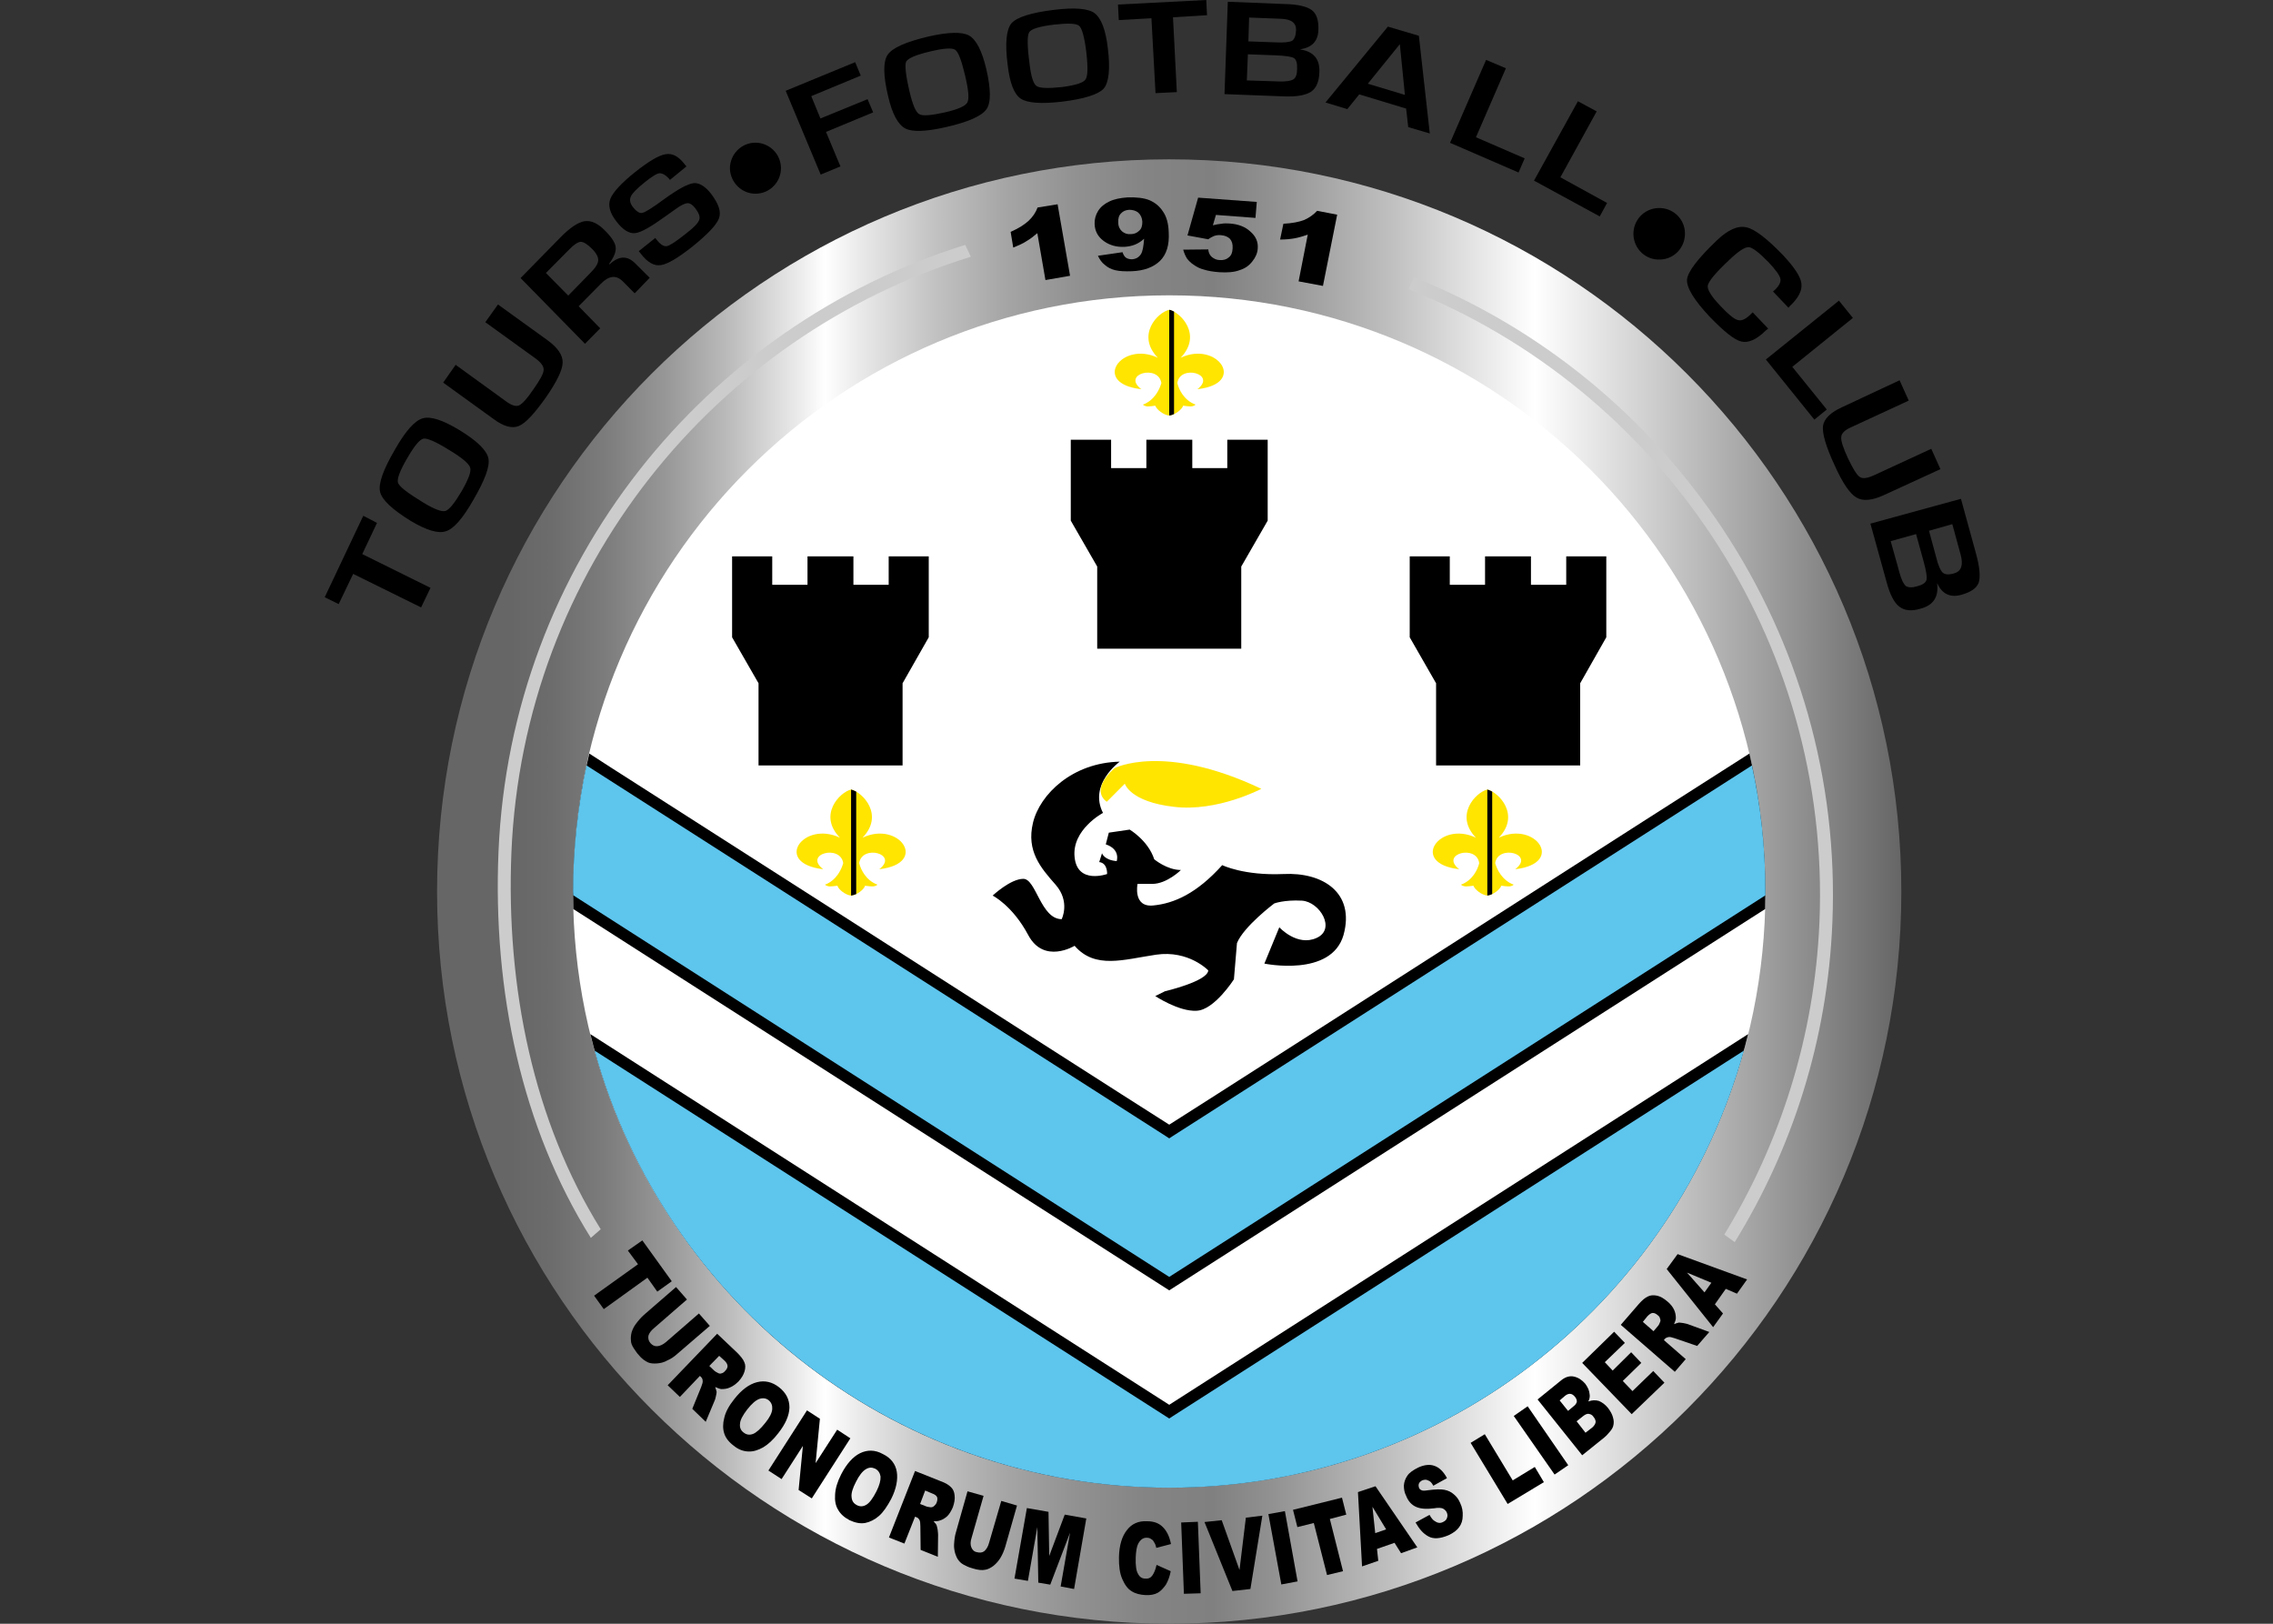 <?xml version="1.0" encoding="UTF-8"?>
<svg xmlns="http://www.w3.org/2000/svg" xmlns:xlink="http://www.w3.org/1999/xlink" width="35pt" height="25pt" viewBox="0 0 35 25" version="1.1">
<rect x="0" y="0" width="35" height="25" fill="#333333" stroke="none"/>
<defs>
<linearGradient id="linear0" gradientUnits="userSpaceOnUse" x1="38.427" y1="304.851" x2="539.225" y2="304.851" gradientTransform="matrix(0.045,0,0,0.045,5,0)">
<stop offset="0.05" style="stop-color:rgb(40%,40%,40%);stop-opacity:1;"/>
<stop offset="0.078" style="stop-color:rgb(42.353%,42.353%,42.353%);stop-opacity:1;"/>
<stop offset="0.115" style="stop-color:rgb(48.627%,48.627%,48.627%);stop-opacity:1;"/>
<stop offset="0.156" style="stop-color:rgb(59.216%,59.216%,59.216%);stop-opacity:1;"/>
<stop offset="0.201" style="stop-color:rgb(74.118%,74.118%,74.118%);stop-opacity:1;"/>
<stop offset="0.249" style="stop-color:rgb(92.941%,92.941%,92.941%);stop-opacity:1;"/>
<stop offset="0.265" style="stop-color:rgb(100%,100%,100%);stop-opacity:1;"/>
<stop offset="0.292" style="stop-color:rgb(90.588%,90.588%,90.588%);stop-opacity:1;"/>
<stop offset="0.34" style="stop-color:rgb(76.078%,76.078%,76.078%);stop-opacity:1;"/>
<stop offset="0.389" style="stop-color:rgb(64.706%,64.706%,64.706%);stop-opacity:1;"/>
<stop offset="0.437" style="stop-color:rgb(56.863%,56.863%,56.863%);stop-opacity:1;"/>
<stop offset="0.484" style="stop-color:rgb(51.765%,51.765%,51.765%);stop-opacity:1;"/>
<stop offset="0.53" style="stop-color:rgb(50.196%,50.196%,50.196%);stop-opacity:1;"/>
<stop offset="0.572" style="stop-color:rgb(57.255%,57.255%,57.255%);stop-opacity:1;"/>
<stop offset="0.656" style="stop-color:rgb(76.078%,76.078%,76.078%);stop-opacity:1;"/>
<stop offset="0.75" style="stop-color:rgb(100%,100%,100%);stop-opacity:1;"/>
<stop offset="1" style="stop-color:rgb(40%,40%,40%);stop-opacity:1;"/>
</linearGradient>
</defs>
<g id="surface1">
<path style=" stroke:none;fill-rule:nonzero;fill:url(#linear0);" d="M 18.004 2.453 C 11.777 2.453 6.73 7.5 6.73 13.727 C 6.73 19.953 11.777 25 18.004 25 C 24.23 25 29.277 19.953 29.277 13.727 C 29.277 7.5 24.23 2.453 18.004 2.453 Z M 18.004 2.453 "/>
<path style=" stroke:none;fill-rule:nonzero;fill:rgb(100%,100%,100%);fill-opacity:1;" d="M 18.004 22.906 C 12.934 22.906 8.824 18.797 8.824 13.727 C 8.824 8.656 12.934 4.547 18.004 4.547 C 23.074 4.547 27.184 8.656 27.184 13.727 C 27.184 18.797 23.074 22.906 18.004 22.906 Z M 18.004 22.906 "/>
<path style=" stroke:none;fill-rule:nonzero;fill:rgb(80%,80%,80%);fill-opacity:1;" d="M 9.25 18.926 C 8.219 17.27 7.789 15.211 7.875 13.121 C 8.059 8.77 11.004 5.172 14.949 3.953 L 14.863 3.77 C 10.855 5.02 7.863 8.684 7.676 13.113 C 7.586 15.258 8.035 17.363 9.098 19.059 L 9.25 18.926 "/>
<path style=" stroke:none;fill-rule:nonzero;fill:rgb(80%,80%,80%);fill-opacity:1;" d="M 21.773 4.27 L 21.688 4.453 C 25.539 5.984 28.199 9.828 28.016 14.199 C 27.941 15.961 27.41 17.602 26.551 19.008 L 26.711 19.125 C 27.598 17.688 28.141 16.012 28.215 14.207 C 28.402 9.754 25.695 5.836 21.773 4.27 "/>
<path style=" stroke:none;fill-rule:nonzero;fill:rgb(0%,0%,0%);fill-opacity:1;" d="M 16.285 3.145 L 16.477 4.246 L 16.098 4.312 L 15.973 3.59 C 15.918 3.637 15.863 3.68 15.809 3.711 C 15.758 3.746 15.688 3.777 15.602 3.812 L 15.562 3.57 C 15.684 3.516 15.777 3.457 15.84 3.398 C 15.902 3.34 15.949 3.27 15.977 3.195 L 16.285 3.145 "/>
<path style=" stroke:none;fill-rule:nonzero;fill:rgb(0%,0%,0%);fill-opacity:1;" d="M 16.906 3.938 L 17.285 3.883 C 17.297 3.922 17.316 3.953 17.34 3.969 C 17.363 3.984 17.395 3.992 17.43 3.992 C 17.492 3.988 17.539 3.961 17.57 3.91 C 17.594 3.871 17.609 3.793 17.617 3.676 C 17.574 3.715 17.527 3.746 17.477 3.766 C 17.43 3.785 17.375 3.797 17.312 3.801 C 17.191 3.805 17.086 3.777 16.996 3.711 C 16.906 3.645 16.859 3.559 16.855 3.449 C 16.852 3.375 16.871 3.309 16.91 3.246 C 16.949 3.184 17.008 3.137 17.082 3.102 C 17.156 3.066 17.25 3.047 17.363 3.039 C 17.5 3.035 17.613 3.047 17.699 3.082 C 17.781 3.117 17.852 3.172 17.906 3.254 C 17.961 3.332 17.992 3.438 17.996 3.574 C 18.008 3.773 17.961 3.918 17.863 4.016 C 17.762 4.113 17.621 4.168 17.43 4.176 C 17.324 4.18 17.238 4.176 17.172 4.16 C 17.109 4.145 17.055 4.117 17.012 4.078 C 16.965 4.043 16.934 3.996 16.906 3.938 M 17.59 3.414 C 17.586 3.355 17.566 3.309 17.527 3.273 C 17.488 3.242 17.438 3.23 17.387 3.23 C 17.336 3.234 17.293 3.25 17.262 3.285 C 17.23 3.316 17.215 3.363 17.219 3.426 C 17.219 3.484 17.242 3.531 17.277 3.562 C 17.316 3.594 17.359 3.609 17.41 3.605 C 17.465 3.605 17.508 3.586 17.543 3.551 C 17.578 3.52 17.59 3.473 17.59 3.414 Z M 17.59 3.414 "/>
<path style=" stroke:none;fill-rule:nonzero;fill:rgb(0%,0%,0%);fill-opacity:1;" d="M 18.449 3.043 L 19.352 3.109 L 19.332 3.355 L 18.723 3.309 L 18.676 3.469 C 18.723 3.457 18.766 3.449 18.809 3.445 C 18.848 3.438 18.887 3.438 18.93 3.441 C 19.066 3.449 19.176 3.492 19.254 3.566 C 19.336 3.637 19.375 3.723 19.367 3.824 C 19.363 3.898 19.332 3.965 19.285 4.023 C 19.234 4.09 19.172 4.133 19.086 4.16 C 19.004 4.191 18.902 4.199 18.773 4.191 C 18.684 4.184 18.605 4.172 18.543 4.152 C 18.48 4.137 18.426 4.109 18.383 4.078 C 18.34 4.051 18.305 4.016 18.277 3.98 C 18.254 3.941 18.234 3.898 18.219 3.844 L 18.605 3.84 C 18.609 3.891 18.629 3.93 18.66 3.957 C 18.695 3.984 18.734 4.004 18.781 4.004 C 18.836 4.008 18.883 3.996 18.918 3.965 C 18.957 3.938 18.977 3.891 18.98 3.824 C 18.984 3.758 18.969 3.711 18.938 3.676 C 18.906 3.645 18.859 3.625 18.801 3.621 C 18.766 3.617 18.73 3.621 18.695 3.633 C 18.668 3.645 18.637 3.66 18.605 3.684 L 18.285 3.625 L 18.449 3.043 "/>
<path style=" stroke:none;fill-rule:nonzero;fill:rgb(0%,0%,0%);fill-opacity:1;" d="M 20.59 3.305 L 20.371 4.402 L 19.996 4.332 L 20.137 3.613 C 20.066 3.637 20.004 3.656 19.941 3.668 C 19.879 3.68 19.801 3.688 19.711 3.688 L 19.762 3.445 C 19.895 3.438 20 3.418 20.082 3.387 C 20.16 3.352 20.227 3.305 20.281 3.246 L 20.59 3.305 "/>
<path style=" stroke:none;fill-rule:nonzero;fill:rgb(0%,0%,0%);fill-opacity:1;" d="M 9.891 19.098 L 10.344 19.727 L 10.121 19.887 L 9.969 19.672 L 9.297 20.156 L 9.148 19.949 L 9.824 19.465 L 9.668 19.254 L 9.891 19.098 "/>
<path style=" stroke:none;fill-rule:nonzero;fill:rgb(0%,0%,0%);fill-opacity:1;" d="M 10.762 20.223 L 10.93 20.414 L 10.43 20.844 C 10.383 20.887 10.332 20.922 10.277 20.945 C 10.223 20.977 10.168 20.988 10.117 20.992 C 10.062 20.996 10.016 20.992 9.98 20.977 C 9.93 20.953 9.879 20.918 9.836 20.863 C 9.809 20.836 9.785 20.797 9.758 20.758 C 9.73 20.715 9.715 20.676 9.715 20.637 C 9.711 20.598 9.715 20.555 9.727 20.508 C 9.742 20.465 9.762 20.422 9.789 20.387 C 9.832 20.328 9.875 20.281 9.914 20.246 L 10.41 19.816 L 10.578 20.008 L 10.07 20.449 C 10.023 20.488 9.996 20.527 9.984 20.566 C 9.977 20.609 9.988 20.648 10.016 20.68 C 10.047 20.715 10.082 20.73 10.121 20.727 C 10.164 20.723 10.207 20.703 10.254 20.664 L 10.762 20.223 "/>
<path style=" stroke:none;fill-rule:nonzero;fill:rgb(0%,0%,0%);fill-opacity:1;" d="M 10.281 21.328 L 11.043 20.535 L 11.352 20.828 C 11.406 20.883 11.445 20.93 11.461 20.973 C 11.48 21.012 11.48 21.059 11.465 21.113 C 11.449 21.168 11.418 21.219 11.371 21.27 C 11.328 21.312 11.285 21.344 11.238 21.363 C 11.195 21.383 11.152 21.387 11.105 21.387 C 11.078 21.383 11.051 21.371 11.012 21.355 C 11.023 21.387 11.031 21.41 11.035 21.43 C 11.035 21.445 11.031 21.465 11.023 21.5 C 11.016 21.535 11.008 21.559 11 21.574 L 10.867 21.891 L 10.66 21.691 L 10.797 21.355 C 10.812 21.312 10.824 21.281 10.82 21.262 C 10.82 21.234 10.809 21.215 10.793 21.199 L 10.777 21.184 L 10.469 21.508 L 10.281 21.328 M 10.922 21.031 L 11 21.105 C 11.008 21.113 11.027 21.125 11.059 21.141 C 11.074 21.148 11.09 21.152 11.109 21.145 C 11.129 21.141 11.148 21.129 11.164 21.109 C 11.188 21.086 11.203 21.059 11.203 21.035 C 11.203 21.008 11.188 20.98 11.156 20.949 L 11.074 20.875 Z M 10.922 21.031 "/>
<path style=" stroke:none;fill-rule:nonzero;fill:rgb(0%,0%,0%);fill-opacity:1;" d="M 11.305 21.543 C 11.418 21.398 11.535 21.312 11.656 21.281 C 11.777 21.25 11.891 21.277 11.996 21.359 C 12.105 21.445 12.156 21.547 12.156 21.672 C 12.152 21.797 12.094 21.926 11.984 22.066 C 11.906 22.168 11.824 22.242 11.75 22.285 C 11.672 22.328 11.598 22.352 11.52 22.348 C 11.441 22.344 11.367 22.316 11.297 22.258 C 11.223 22.203 11.172 22.137 11.152 22.07 C 11.129 22 11.129 21.918 11.152 21.832 C 11.172 21.738 11.227 21.641 11.305 21.543 M 11.504 21.703 C 11.438 21.789 11.398 21.863 11.395 21.918 C 11.387 21.977 11.406 22.023 11.449 22.055 C 11.492 22.09 11.539 22.098 11.594 22.078 C 11.645 22.059 11.711 22 11.785 21.906 C 11.852 21.824 11.887 21.754 11.891 21.695 C 11.895 21.641 11.879 21.594 11.836 21.559 C 11.797 21.527 11.746 21.52 11.691 21.539 C 11.637 21.559 11.574 21.613 11.504 21.703 Z M 11.504 21.703 "/>
<path style=" stroke:none;fill-rule:nonzero;fill:rgb(0%,0%,0%);fill-opacity:1;" d="M 12.426 21.715 L 12.625 21.844 L 12.559 22.527 L 12.891 22.012 L 13.094 22.145 L 12.5 23.07 L 12.297 22.941 L 12.363 22.262 L 12.035 22.773 L 11.832 22.641 L 12.426 21.715 "/>
<path style=" stroke:none;fill-rule:nonzero;fill:rgb(0%,0%,0%);fill-opacity:1;" d="M 12.953 22.699 C 13.035 22.539 13.133 22.43 13.242 22.375 C 13.355 22.32 13.473 22.32 13.594 22.387 C 13.715 22.445 13.789 22.539 13.809 22.66 C 13.828 22.781 13.801 22.922 13.723 23.078 C 13.66 23.195 13.602 23.281 13.535 23.34 C 13.469 23.398 13.395 23.434 13.32 23.449 C 13.242 23.461 13.168 23.445 13.082 23.406 C 13 23.363 12.941 23.309 12.906 23.246 C 12.867 23.184 12.852 23.105 12.859 23.012 C 12.863 22.918 12.895 22.812 12.953 22.699 M 13.18 22.816 C 13.129 22.914 13.105 22.992 13.113 23.051 C 13.117 23.109 13.145 23.148 13.191 23.172 C 13.238 23.199 13.289 23.199 13.34 23.168 C 13.387 23.141 13.441 23.07 13.496 22.961 C 13.543 22.867 13.562 22.793 13.559 22.734 C 13.551 22.68 13.523 22.637 13.477 22.613 C 13.426 22.59 13.383 22.59 13.332 22.621 C 13.281 22.652 13.23 22.715 13.18 22.816 Z M 13.18 22.816 "/>
<path style=" stroke:none;fill-rule:nonzero;fill:rgb(0%,0%,0%);fill-opacity:1;" d="M 13.688 23.672 L 14.09 22.648 L 14.484 22.805 C 14.559 22.832 14.609 22.863 14.641 22.895 C 14.676 22.926 14.695 22.973 14.699 23.023 C 14.707 23.078 14.695 23.141 14.672 23.207 C 14.648 23.262 14.621 23.309 14.586 23.344 C 14.551 23.375 14.516 23.398 14.473 23.41 C 14.445 23.422 14.414 23.422 14.375 23.422 C 14.395 23.445 14.414 23.465 14.422 23.484 C 14.426 23.492 14.43 23.516 14.438 23.551 C 14.441 23.586 14.445 23.609 14.445 23.629 L 14.441 23.969 L 14.176 23.863 L 14.172 23.5 C 14.172 23.457 14.168 23.422 14.16 23.406 C 14.148 23.383 14.133 23.367 14.109 23.359 L 14.09 23.352 L 13.926 23.766 L 13.688 23.672 M 14.168 23.156 L 14.266 23.195 C 14.277 23.199 14.297 23.203 14.332 23.207 C 14.348 23.207 14.367 23.203 14.383 23.188 C 14.398 23.176 14.414 23.156 14.422 23.137 C 14.434 23.105 14.438 23.074 14.43 23.051 C 14.418 23.027 14.395 23.008 14.348 22.992 L 14.246 22.949 Z M 14.168 23.156 "/>
<path style=" stroke:none;fill-rule:nonzero;fill:rgb(0%,0%,0%);fill-opacity:1;" d="M 15.418 23.109 L 15.66 23.18 L 15.48 23.812 C 15.461 23.875 15.438 23.93 15.406 23.984 C 15.375 24.035 15.34 24.074 15.297 24.109 C 15.254 24.141 15.215 24.16 15.176 24.168 C 15.121 24.18 15.059 24.172 14.992 24.152 C 14.953 24.141 14.91 24.129 14.867 24.105 C 14.824 24.086 14.789 24.062 14.766 24.031 C 14.738 24 14.723 23.961 14.707 23.914 C 14.695 23.867 14.688 23.824 14.691 23.777 C 14.695 23.707 14.703 23.645 14.719 23.594 L 14.898 22.961 L 15.145 23.031 L 14.961 23.676 C 14.941 23.734 14.941 23.785 14.957 23.824 C 14.973 23.863 15 23.891 15.043 23.898 C 15.086 23.91 15.125 23.906 15.156 23.883 C 15.188 23.855 15.215 23.812 15.23 23.754 L 15.418 23.109 "/>
<path style=" stroke:none;fill-rule:nonzero;fill:rgb(0%,0%,0%);fill-opacity:1;" d="M 15.812 23.219 L 16.145 23.277 L 16.156 23.957 L 16.395 23.32 L 16.727 23.379 L 16.539 24.465 L 16.332 24.426 L 16.477 23.598 L 16.172 24.398 L 15.988 24.367 L 15.973 23.512 L 15.828 24.34 L 15.621 24.305 L 15.812 23.219 "/>
<path style=" stroke:none;fill-rule:nonzero;fill:rgb(0%,0%,0%);fill-opacity:1;" d="M 17.809 24.094 L 18.027 24.191 C 18.012 24.273 17.984 24.344 17.953 24.398 C 17.914 24.453 17.875 24.496 17.828 24.523 C 17.777 24.551 17.715 24.562 17.641 24.559 C 17.555 24.555 17.48 24.535 17.426 24.5 C 17.367 24.465 17.32 24.402 17.281 24.312 C 17.242 24.223 17.227 24.109 17.23 23.973 C 17.234 23.793 17.277 23.652 17.352 23.559 C 17.426 23.461 17.531 23.414 17.664 23.422 C 17.77 23.422 17.848 23.453 17.906 23.512 C 17.965 23.57 18.008 23.656 18.031 23.773 L 17.805 23.832 C 17.797 23.801 17.789 23.773 17.781 23.762 C 17.766 23.734 17.754 23.711 17.73 23.699 C 17.711 23.684 17.688 23.676 17.664 23.676 C 17.605 23.672 17.562 23.703 17.527 23.766 C 17.504 23.809 17.492 23.883 17.488 23.98 C 17.484 24.102 17.496 24.188 17.523 24.23 C 17.547 24.281 17.586 24.305 17.637 24.305 C 17.688 24.309 17.723 24.289 17.746 24.254 C 17.773 24.215 17.793 24.164 17.809 24.094 "/>
<path style=" stroke:none;fill-rule:nonzero;fill:rgb(0%,0%,0%);fill-opacity:1;" d="M 18.188 23.441 L 18.445 23.43 L 18.488 24.531 L 18.23 24.539 L 18.188 23.441 "/>
<path style=" stroke:none;fill-rule:nonzero;fill:rgb(0%,0%,0%);fill-opacity:1;" d="M 18.547 23.434 L 18.812 23.406 L 19.086 24.172 L 19.184 23.367 L 19.438 23.336 L 19.254 24.465 L 18.977 24.496 L 18.547 23.434 "/>
<path style=" stroke:none;fill-rule:nonzero;fill:rgb(0%,0%,0%);fill-opacity:1;" d="M 19.531 23.312 L 19.785 23.266 L 19.98 24.348 L 19.73 24.395 L 19.531 23.312 "/>
<path style=" stroke:none;fill-rule:nonzero;fill:rgb(0%,0%,0%);fill-opacity:1;" d="M 19.91 23.246 L 20.664 23.059 L 20.73 23.32 L 20.477 23.387 L 20.68 24.191 L 20.434 24.25 L 20.23 23.449 L 19.977 23.512 L 19.91 23.246 "/>
<path style=" stroke:none;fill-rule:nonzero;fill:rgb(0%,0%,0%);fill-opacity:1;" d="M 21.473 23.754 L 21.203 23.848 L 21.223 24.031 L 20.973 24.117 L 20.91 22.973 L 21.18 22.883 L 21.824 23.824 L 21.574 23.914 L 21.473 23.754 M 21.344 23.547 L 21.133 23.199 L 21.176 23.605 Z M 21.344 23.547 "/>
<path style=" stroke:none;fill-rule:nonzero;fill:rgb(0%,0%,0%);fill-opacity:1;" d="M 21.797 23.441 L 22.012 23.324 C 22.039 23.371 22.062 23.402 22.09 23.418 C 22.133 23.449 22.176 23.457 22.219 23.434 C 22.254 23.418 22.273 23.398 22.281 23.371 C 22.293 23.34 22.289 23.312 22.277 23.285 C 22.266 23.262 22.246 23.242 22.219 23.227 C 22.195 23.215 22.145 23.211 22.078 23.223 C 21.961 23.238 21.867 23.23 21.801 23.199 C 21.734 23.168 21.684 23.113 21.652 23.031 C 21.625 22.98 21.617 22.926 21.617 22.871 C 21.621 22.816 21.641 22.762 21.672 22.719 C 21.703 22.672 21.762 22.633 21.84 22.594 C 21.934 22.551 22.02 22.543 22.09 22.57 C 22.16 22.594 22.227 22.656 22.281 22.758 L 22.07 22.875 C 22.047 22.828 22.02 22.801 21.988 22.793 C 21.961 22.777 21.934 22.781 21.898 22.793 C 21.871 22.809 21.855 22.824 21.848 22.844 C 21.84 22.867 21.844 22.887 21.852 22.91 C 21.859 22.926 21.871 22.938 21.891 22.945 C 21.906 22.953 21.938 22.953 21.984 22.945 C 22.098 22.93 22.188 22.926 22.242 22.938 C 22.301 22.949 22.348 22.973 22.387 23.008 C 22.43 23.043 22.461 23.086 22.484 23.141 C 22.516 23.207 22.527 23.273 22.523 23.34 C 22.523 23.406 22.504 23.465 22.469 23.512 C 22.434 23.562 22.379 23.602 22.305 23.637 C 22.176 23.691 22.074 23.699 21.996 23.656 C 21.914 23.613 21.852 23.539 21.797 23.441 "/>
<path style=" stroke:none;fill-rule:nonzero;fill:rgb(0%,0%,0%);fill-opacity:1;" d="M 22.645 22.215 L 22.863 22.082 L 23.293 22.793 L 23.633 22.586 L 23.773 22.82 L 23.215 23.156 L 22.645 22.215 "/>
<path style=" stroke:none;fill-rule:nonzero;fill:rgb(0%,0%,0%);fill-opacity:1;" d="M 23.309 21.801 L 23.523 21.652 L 24.148 22.559 L 23.938 22.703 L 23.309 21.801 "/>
<path style=" stroke:none;fill-rule:nonzero;fill:rgb(0%,0%,0%);fill-opacity:1;" d="M 23.676 21.547 L 24.047 21.246 C 24.109 21.199 24.172 21.18 24.238 21.195 C 24.305 21.211 24.359 21.246 24.41 21.305 C 24.449 21.359 24.473 21.41 24.477 21.465 C 24.484 21.5 24.477 21.539 24.457 21.578 C 24.516 21.555 24.57 21.555 24.621 21.57 C 24.668 21.59 24.719 21.625 24.762 21.68 C 24.797 21.727 24.824 21.773 24.836 21.82 C 24.852 21.871 24.852 21.914 24.84 21.957 C 24.832 21.984 24.816 22.012 24.789 22.043 C 24.75 22.09 24.723 22.117 24.707 22.129 L 24.363 22.406 L 23.676 21.547 M 24.145 21.723 L 24.23 21.652 C 24.262 21.629 24.277 21.602 24.281 21.578 C 24.281 21.555 24.27 21.527 24.25 21.504 C 24.227 21.477 24.207 21.465 24.184 21.461 C 24.16 21.457 24.133 21.465 24.102 21.488 L 24.016 21.562 L 24.145 21.723 M 24.414 22.059 L 24.52 21.977 C 24.551 21.949 24.566 21.922 24.57 21.895 C 24.57 21.867 24.559 21.84 24.535 21.812 C 24.52 21.789 24.496 21.773 24.469 21.77 C 24.441 21.762 24.41 21.777 24.375 21.805 L 24.277 21.883 Z M 24.414 22.059 "/>
<path style=" stroke:none;fill-rule:nonzero;fill:rgb(0%,0%,0%);fill-opacity:1;" d="M 24.363 20.984 L 24.855 20.504 L 25.02 20.676 L 24.711 20.973 L 24.832 21.102 L 25.117 20.82 L 25.273 20.984 L 24.988 21.262 L 25.137 21.418 L 25.457 21.109 L 25.629 21.289 L 25.125 21.773 L 24.363 20.984 "/>
<path style=" stroke:none;fill-rule:nonzero;fill:rgb(0%,0%,0%);fill-opacity:1;" d="M 25.789 21.121 L 24.957 20.398 L 25.234 20.078 C 25.285 20.02 25.332 19.98 25.375 19.961 C 25.414 19.941 25.461 19.938 25.516 19.949 C 25.57 19.961 25.621 19.992 25.676 20.039 C 25.723 20.078 25.754 20.117 25.777 20.164 C 25.797 20.207 25.805 20.25 25.805 20.293 C 25.805 20.32 25.793 20.352 25.777 20.387 C 25.809 20.375 25.832 20.367 25.852 20.363 C 25.867 20.363 25.891 20.367 25.922 20.371 C 25.957 20.379 25.984 20.383 26 20.391 L 26.32 20.508 L 26.133 20.723 L 25.789 20.605 C 25.746 20.59 25.711 20.582 25.695 20.586 C 25.672 20.59 25.648 20.598 25.633 20.617 L 25.621 20.633 L 25.957 20.926 L 25.789 21.121 M 25.461 20.496 L 25.531 20.414 C 25.539 20.406 25.551 20.387 25.562 20.355 C 25.57 20.34 25.57 20.32 25.562 20.305 C 25.559 20.281 25.547 20.266 25.527 20.25 C 25.5 20.227 25.477 20.215 25.449 20.215 C 25.426 20.215 25.398 20.234 25.367 20.266 L 25.297 20.352 Z M 25.461 20.496 "/>
<path style=" stroke:none;fill-rule:nonzero;fill:rgb(0%,0%,0%);fill-opacity:1;" d="M 26.574 19.844 L 26.406 20.082 L 26.531 20.223 L 26.379 20.434 L 25.664 19.539 L 25.832 19.309 L 26.902 19.699 L 26.746 19.918 L 26.574 19.844 M 26.352 19.75 L 25.977 19.594 L 26.246 19.898 Z M 26.352 19.75 "/>
<path style=" stroke:none;fill-rule:nonzero;fill:rgb(0%,0%,0%);fill-opacity:1;" d="M 27.18 13.996 C 27.18 13.906 27.184 13.816 27.184 13.727 C 27.184 12.996 27.098 12.285 26.938 11.602 C 26.129 12.117 24.652 13.062 23.121 14.043 C 20.906 15.461 18.578 16.953 18.004 17.316 C 17.43 16.953 15.102 15.461 12.887 14.043 C 11.746 13.312 10.637 12.602 9.809 12.074 C 9.527 11.895 9.277 11.734 9.074 11.602 C 8.91 12.285 8.824 12.996 8.824 13.727 C 8.824 13.816 8.828 13.906 8.828 13.996 L 18.004 19.867 Z M 27.18 13.996 "/>
<path style=" stroke:none;fill-rule:nonzero;fill:rgb(0%,0%,0%);fill-opacity:1;" d="M 18.004 22.906 C 22.316 22.906 25.934 19.93 26.918 15.922 L 18.004 21.629 L 9.09 15.922 C 10.078 19.934 13.691 22.906 18.004 22.906 Z M 18.004 22.906 "/>
<path style=" stroke:none;fill-rule:nonzero;fill:rgb(36.863%,77.255%,92.941%);fill-opacity:1;" d="M 27.184 13.785 C 27.184 13.766 27.184 13.746 27.184 13.727 C 27.184 13.059 27.113 12.41 26.977 11.785 C 24.914 13.105 18.844 16.988 18.051 17.496 L 18.004 17.527 L 17.957 17.496 C 17.164 16.988 11.094 13.105 9.031 11.785 C 8.898 12.41 8.824 13.059 8.824 13.727 C 8.824 13.746 8.828 13.766 8.828 13.785 L 18.004 19.66 Z M 27.184 13.785 "/>
<path style=" stroke:none;fill-rule:nonzero;fill:rgb(36.863%,77.255%,92.941%);fill-opacity:1;" d="M 18.004 22.906 C 22.227 22.906 25.781 20.055 26.852 16.176 L 18.051 21.809 L 18.004 21.84 L 9.156 16.176 C 10.227 20.055 13.785 22.906 18.004 22.906 Z M 18.004 22.906 "/>
<path style=" stroke:none;fill-rule:nonzero;fill:rgb(0%,0%,0%);fill-opacity:1;" d="M 17.938 15.262 C 17.938 15.262 18.594 15.109 18.605 14.941 C 18.605 14.941 18.305 14.625 17.801 14.699 C 17.301 14.773 16.863 14.926 16.547 14.562 C 16.547 14.562 16.074 14.852 15.832 14.395 C 15.59 13.941 15.285 13.789 15.285 13.789 C 15.285 13.789 15.559 13.531 15.758 13.531 C 15.953 13.531 16.027 14.152 16.348 14.152 C 16.348 14.152 16.484 13.883 16.254 13.621 C 16.027 13.363 15.801 13.105 15.906 12.668 C 16.012 12.227 16.516 11.742 17.242 11.727 C 17.242 11.727 16.758 12.074 16.984 12.516 C 16.984 12.516 16.5 12.773 16.547 13.199 C 16.59 13.621 17.047 13.457 17.047 13.457 C 17.047 13.457 17.059 13.289 16.926 13.273 L 16.969 13.137 C 16.969 13.137 17 13.242 17.195 13.258 C 17.195 13.258 17.258 13.078 17.027 13 L 17.074 12.82 L 17.395 12.773 C 17.395 12.773 17.68 12.941 17.773 13.23 C 17.773 13.23 17.969 13.395 18.184 13.395 C 18.184 13.395 17.969 13.609 17.742 13.609 C 17.516 13.609 17.516 13.609 17.516 13.609 C 17.516 13.609 17.441 13.973 17.758 13.941 C 18.078 13.91 18.426 13.758 18.82 13.32 C 18.82 13.32 19.152 13.484 19.762 13.457 C 20.367 13.426 20.867 13.742 20.688 14.395 C 20.5 15.051 19.469 14.836 19.469 14.836 L 19.699 14.277 C 19.699 14.277 19.973 14.578 20.273 14.441 C 20.578 14.305 20.32 13.883 20.047 13.867 C 19.773 13.852 19.621 13.91 19.621 13.91 C 19.621 13.91 19.152 14.262 19.047 14.52 L 19 15.078 C 19 15.078 18.699 15.551 18.426 15.562 C 18.152 15.578 17.789 15.336 17.789 15.336 L 17.938 15.262 "/>
<path style=" stroke:none;fill-rule:nonzero;fill:rgb(100%,89.804%,0%);fill-opacity:1;" d="M 17.16 11.828 C 17.16 11.828 17.914 11.43 19.422 12.145 C 19.422 12.145 18.746 12.504 18.074 12.422 C 17.398 12.344 17.32 12.066 17.32 12.066 L 17.043 12.344 C 17.043 12.344 16.766 12.184 17.16 11.828 "/>
<path style=" stroke:none;fill-rule:nonzero;fill:rgb(100%,89.804%,0%);fill-opacity:1;" d="M 23.078 12.898 C 23.414 12.551 23.082 12.199 22.902 12.156 C 22.723 12.199 22.391 12.551 22.727 12.898 C 22.164 12.629 21.695 13.293 22.469 13.383 C 22.164 13.148 22.738 12.996 22.777 13.289 C 22.754 13.387 22.676 13.555 22.496 13.621 C 22.543 13.66 22.598 13.648 22.688 13.637 C 22.707 13.695 22.816 13.781 22.902 13.789 C 22.988 13.781 23.098 13.695 23.117 13.637 C 23.207 13.648 23.262 13.66 23.309 13.621 C 23.129 13.555 23.051 13.387 23.023 13.289 C 23.066 12.996 23.641 13.148 23.332 13.383 C 24.109 13.293 23.641 12.629 23.078 12.898 Z M 23.078 12.898 "/>
<path style=" stroke:none;fill-rule:nonzero;fill:rgb(0%,0%,0%);fill-opacity:1;" d="M 22.902 12.156 L 22.902 13.789 C 22.926 13.785 22.953 13.777 22.977 13.766 L 22.977 12.188 C 22.949 12.172 22.926 12.164 22.902 12.156 Z M 22.902 12.156 "/>
<path style=" stroke:none;fill-rule:nonzero;fill:rgb(100%,89.804%,0%);fill-opacity:1;" d="M 13.281 12.898 C 13.617 12.551 13.289 12.199 13.105 12.156 C 12.926 12.199 12.594 12.551 12.934 12.898 C 12.367 12.629 11.898 13.293 12.676 13.383 C 12.367 13.148 12.941 12.996 12.984 13.289 C 12.957 13.387 12.879 13.555 12.703 13.621 C 12.75 13.66 12.801 13.648 12.895 13.637 C 12.91 13.695 13.02 13.781 13.105 13.789 C 13.195 13.781 13.305 13.695 13.32 13.637 C 13.41 13.648 13.465 13.66 13.512 13.621 C 13.332 13.555 13.254 13.387 13.23 13.289 C 13.273 12.996 13.844 13.148 13.539 13.383 C 14.312 13.293 13.844 12.629 13.281 12.898 Z M 13.281 12.898 "/>
<path style=" stroke:none;fill-rule:nonzero;fill:rgb(0%,0%,0%);fill-opacity:1;" d="M 13.105 12.156 L 13.105 13.789 C 13.129 13.785 13.156 13.777 13.184 13.766 L 13.184 12.188 C 13.156 12.172 13.129 12.164 13.105 12.156 Z M 13.105 12.156 "/>
<path style=" stroke:none;fill-rule:nonzero;fill:rgb(100%,89.804%,0%);fill-opacity:1;" d="M 18.18 5.508 C 18.516 5.16 18.184 4.809 18.004 4.77 C 17.824 4.809 17.492 5.16 17.828 5.508 C 17.266 5.242 16.797 5.906 17.574 5.992 C 17.266 5.758 17.84 5.605 17.883 5.898 C 17.855 5.996 17.777 6.164 17.598 6.23 C 17.645 6.27 17.699 6.258 17.789 6.246 C 17.809 6.305 17.918 6.391 18.004 6.398 C 18.09 6.391 18.199 6.305 18.219 6.246 C 18.309 6.258 18.363 6.27 18.41 6.23 C 18.23 6.164 18.152 5.996 18.129 5.898 C 18.168 5.605 18.742 5.758 18.438 5.992 C 19.211 5.906 18.742 5.242 18.18 5.508 Z M 18.18 5.508 "/>
<path style=" stroke:none;fill-rule:nonzero;fill:rgb(0%,0%,0%);fill-opacity:1;" d="M 18.004 4.77 L 18.004 6.398 C 18.027 6.395 18.055 6.387 18.078 6.375 L 18.078 4.797 C 18.055 4.785 18.027 4.773 18.004 4.77 Z M 18.004 4.77 "/>
<path style=" stroke:none;fill-rule:nonzero;fill:rgb(0%,0%,0%);fill-opacity:1;" d="M 5.215 9.301 L 5.438 8.836 L 6.484 9.352 L 6.629 9.051 L 5.578 8.531 L 5.805 8.051 L 5.594 7.941 L 5 9.195 Z M 5.215 9.301 "/>
<path style=" stroke:none;fill-rule:nonzero;fill:rgb(0%,0%,0%);fill-opacity:1;" d="M 7.066 6.617 C 6.812 6.465 6.629 6.406 6.508 6.441 C 6.387 6.477 6.246 6.633 6.086 6.914 C 5.902 7.227 5.824 7.445 5.852 7.57 C 5.879 7.695 6.039 7.844 6.324 8.02 C 6.566 8.164 6.746 8.219 6.863 8.18 C 6.984 8.145 7.125 7.984 7.285 7.703 C 7.465 7.395 7.547 7.18 7.52 7.055 C 7.492 6.93 7.344 6.785 7.066 6.617 Z M 7.113 7.555 C 7 7.746 6.918 7.848 6.859 7.867 C 6.801 7.883 6.684 7.84 6.512 7.734 C 6.277 7.59 6.148 7.492 6.129 7.434 C 6.109 7.379 6.156 7.25 6.27 7.055 C 6.379 6.867 6.461 6.766 6.52 6.754 C 6.574 6.742 6.703 6.797 6.906 6.922 C 7.109 7.043 7.219 7.137 7.238 7.195 C 7.262 7.254 7.215 7.375 7.113 7.555 Z M 7.113 7.555 "/>
<path style=" stroke:none;fill-rule:nonzero;fill:rgb(0%,0%,0%);fill-opacity:1;" d="M 8.43 5.238 L 7.668 4.688 L 7.473 4.961 L 8.242 5.516 C 8.332 5.582 8.375 5.641 8.371 5.695 C 8.371 5.75 8.316 5.848 8.215 5.992 C 8.117 6.137 8.043 6.219 7.992 6.242 C 7.945 6.262 7.875 6.242 7.793 6.18 L 7.016 5.617 L 6.824 5.891 L 7.602 6.453 C 7.754 6.566 7.887 6.602 7.988 6.559 C 8.094 6.516 8.23 6.367 8.41 6.113 C 8.574 5.875 8.66 5.699 8.664 5.586 C 8.668 5.469 8.59 5.355 8.43 5.238 Z M 8.43 5.238 "/>
<path style=" stroke:none;fill-rule:nonzero;fill:rgb(0%,0%,0%);fill-opacity:1;" d="M 9.387 4.07 L 9.379 4.062 C 9.457 3.957 9.488 3.871 9.48 3.805 C 9.473 3.738 9.418 3.652 9.316 3.551 C 9.207 3.438 9.102 3.391 9 3.406 C 8.902 3.422 8.777 3.504 8.625 3.66 L 8.016 4.281 L 9.008 5.293 L 9.242 5.055 L 8.91 4.715 L 9.25 4.371 C 9.375 4.242 9.488 4.23 9.59 4.332 L 9.773 4.516 L 10.004 4.277 L 9.785 4.059 C 9.664 3.934 9.531 3.934 9.387 4.07 Z M 9.086 4.207 L 8.75 4.551 L 8.406 4.203 L 8.762 3.844 C 8.836 3.766 8.898 3.727 8.941 3.723 C 8.984 3.723 9.043 3.758 9.113 3.828 C 9.184 3.898 9.215 3.961 9.211 4.008 C 9.211 4.059 9.168 4.125 9.086 4.207 Z M 9.086 4.207 "/>
<path style=" stroke:none;fill-rule:nonzero;fill:rgb(0%,0%,0%);fill-opacity:1;" d="M 10.68 2.82 C 10.586 2.832 10.438 2.914 10.227 3.066 C 10.047 3.199 9.934 3.27 9.891 3.277 C 9.852 3.289 9.801 3.258 9.746 3.188 C 9.699 3.129 9.691 3.074 9.715 3.023 C 9.734 2.977 9.809 2.902 9.934 2.801 C 10.039 2.719 10.109 2.672 10.152 2.668 C 10.191 2.664 10.242 2.688 10.297 2.746 C 10.297 2.75 10.309 2.758 10.316 2.77 L 10.57 2.562 L 10.535 2.52 C 10.445 2.406 10.352 2.355 10.246 2.375 C 10.145 2.391 9.988 2.484 9.781 2.648 C 9.566 2.82 9.438 2.961 9.398 3.062 C 9.359 3.164 9.391 3.281 9.492 3.41 C 9.59 3.539 9.688 3.598 9.777 3.59 C 9.867 3.582 10.023 3.492 10.25 3.328 L 10.398 3.223 C 10.484 3.16 10.547 3.129 10.586 3.129 C 10.621 3.125 10.664 3.152 10.707 3.207 C 10.762 3.281 10.785 3.34 10.766 3.387 C 10.75 3.434 10.684 3.504 10.566 3.594 C 10.414 3.715 10.316 3.781 10.27 3.789 C 10.227 3.801 10.168 3.766 10.109 3.688 L 10.09 3.664 L 9.836 3.867 L 9.867 3.906 C 9.969 4.039 10.07 4.098 10.176 4.082 C 10.281 4.066 10.438 3.973 10.656 3.801 C 10.895 3.609 11.035 3.461 11.07 3.363 C 11.109 3.262 11.066 3.141 10.953 2.988 C 10.859 2.867 10.766 2.812 10.68 2.82 Z M 10.68 2.82 "/>
<path style=" stroke:none;fill-rule:nonzero;fill:rgb(0%,0%,0%);fill-opacity:1;" d="M 12.941 2.562 L 12.719 2.031 L 13.445 1.73 L 13.359 1.527 L 12.633 1.824 L 12.492 1.48 L 13.254 1.164 L 13.168 0.957 L 12.098 1.398 L 12.637 2.688 Z M 12.941 2.562 "/>
<path style=" stroke:none;fill-rule:nonzero;fill:rgb(0%,0%,0%);fill-opacity:1;" d="M 14.922 0.547 C 14.816 0.488 14.605 0.492 14.297 0.562 C 13.945 0.645 13.738 0.738 13.668 0.844 C 13.598 0.945 13.598 1.16 13.676 1.484 C 13.738 1.754 13.828 1.918 13.938 1.977 C 14.047 2.035 14.258 2.027 14.566 1.957 C 14.91 1.879 15.117 1.785 15.188 1.684 C 15.262 1.582 15.258 1.375 15.188 1.066 C 15.121 0.781 15.031 0.609 14.922 0.547 Z M 14.895 1.578 C 14.867 1.633 14.75 1.684 14.551 1.73 C 14.34 1.777 14.207 1.789 14.156 1.758 C 14.102 1.73 14.055 1.617 14.008 1.422 C 13.945 1.156 13.93 1 13.953 0.949 C 13.984 0.895 14.105 0.844 14.32 0.793 C 14.531 0.742 14.66 0.734 14.707 0.766 C 14.758 0.801 14.805 0.93 14.859 1.156 C 14.914 1.383 14.926 1.523 14.895 1.578 Z M 14.895 1.578 "/>
<path style=" stroke:none;fill-rule:nonzero;fill:rgb(0%,0%,0%);fill-opacity:1;" d="M 16.855 0.203 C 16.754 0.129 16.547 0.113 16.227 0.152 C 15.875 0.195 15.656 0.266 15.574 0.359 C 15.496 0.453 15.473 0.668 15.516 0.996 C 15.547 1.273 15.613 1.449 15.719 1.52 C 15.82 1.586 16.031 1.602 16.348 1.566 C 16.699 1.523 16.914 1.453 16.996 1.363 C 17.074 1.27 17.098 1.062 17.059 0.746 C 17.027 0.457 16.953 0.277 16.855 0.203 Z M 16.715 1.223 C 16.68 1.277 16.559 1.312 16.355 1.34 C 16.141 1.363 16.008 1.359 15.961 1.324 C 15.91 1.289 15.875 1.172 15.852 0.973 C 15.816 0.703 15.816 0.543 15.848 0.496 C 15.879 0.445 16.008 0.406 16.23 0.379 C 16.445 0.355 16.574 0.359 16.617 0.398 C 16.66 0.434 16.699 0.57 16.727 0.801 C 16.754 1.035 16.75 1.176 16.715 1.223 Z M 16.715 1.223 "/>
<path style=" stroke:none;fill-rule:nonzero;fill:rgb(0%,0%,0%);fill-opacity:1;" d="M 20.023 0.762 L 20.027 0.758 C 20.203 0.73 20.297 0.633 20.301 0.457 C 20.305 0.309 20.273 0.211 20.199 0.156 C 20.129 0.102 19.988 0.066 19.781 0.062 L 18.906 0.027 L 18.855 1.449 L 19.773 1.484 C 19.969 1.492 20.109 1.465 20.191 1.41 C 20.27 1.355 20.312 1.254 20.316 1.109 C 20.324 0.91 20.227 0.793 20.023 0.762 Z M 19.234 0.27 L 19.719 0.289 C 19.883 0.293 19.961 0.352 19.957 0.465 C 19.953 0.555 19.93 0.605 19.895 0.629 C 19.855 0.648 19.773 0.66 19.633 0.652 L 19.223 0.637 Z M 19.914 1.223 C 19.875 1.246 19.801 1.258 19.691 1.254 L 19.57 1.25 L 19.199 1.238 L 19.215 0.836 L 19.645 0.852 C 19.797 0.859 19.887 0.871 19.926 0.895 C 19.961 0.918 19.977 0.977 19.973 1.062 C 19.973 1.145 19.953 1.199 19.914 1.223 Z M 19.914 1.223 "/>
<path style=" stroke:none;fill-rule:nonzero;fill:rgb(0%,0%,0%);fill-opacity:1;" d="M 21.371 0.41 L 20.41 1.578 L 20.746 1.68 L 20.93 1.453 L 21.652 1.672 L 21.684 1.957 L 22.016 2.055 L 21.848 0.551 Z M 21.062 1.289 L 21.555 0.68 L 21.633 1.461 Z M 21.062 1.289 "/>
<path style=" stroke:none;fill-rule:nonzero;fill:rgb(0%,0%,0%);fill-opacity:1;" d="M 23.383 2.656 L 23.477 2.438 L 22.727 2.113 L 23.188 1.051 L 22.883 0.922 L 22.328 2.199 Z M 23.383 2.656 "/>
<path style=" stroke:none;fill-rule:nonzero;fill:rgb(0%,0%,0%);fill-opacity:1;" d="M 24.633 3.332 L 24.746 3.125 L 24.027 2.73 L 24.586 1.715 L 24.297 1.559 L 23.621 2.781 Z M 24.633 3.332 "/>
<path style=" stroke:none;fill-rule:nonzero;fill:rgb(0%,0%,0%);fill-opacity:1;" d="M 26.988 4.809 L 26.941 4.855 C 26.871 4.918 26.812 4.945 26.754 4.926 C 26.699 4.91 26.613 4.84 26.496 4.715 C 26.352 4.566 26.285 4.457 26.297 4.395 C 26.309 4.332 26.414 4.203 26.613 4.016 C 26.762 3.871 26.863 3.805 26.926 3.805 C 26.984 3.809 27.086 3.887 27.234 4.039 C 27.344 4.156 27.402 4.238 27.414 4.289 C 27.426 4.34 27.398 4.398 27.328 4.465 L 27.301 4.488 L 27.539 4.738 L 27.562 4.711 C 27.695 4.586 27.754 4.469 27.738 4.363 C 27.727 4.262 27.629 4.113 27.453 3.926 C 27.207 3.672 27.02 3.527 26.891 3.5 C 26.758 3.469 26.605 3.539 26.434 3.703 C 26.141 3.984 25.988 4.184 25.977 4.305 C 25.969 4.43 26.086 4.621 26.328 4.879 C 26.547 5.105 26.707 5.234 26.812 5.258 C 26.918 5.285 27.047 5.23 27.188 5.09 L 27.227 5.059 Z M 26.988 4.809 "/>
<path style=" stroke:none;fill-rule:nonzero;fill:rgb(0%,0%,0%);fill-opacity:1;" d="M 27.191 5.535 L 27.938 6.461 L 28.129 6.305 L 27.598 5.648 L 28.531 4.895 L 28.316 4.629 Z M 27.191 5.535 "/>
<path style=" stroke:none;fill-rule:nonzero;fill:rgb(0%,0%,0%);fill-opacity:1;" d="M 29.879 7.223 L 29.738 6.91 L 28.859 7.316 C 28.758 7.363 28.684 7.375 28.637 7.344 C 28.59 7.312 28.531 7.215 28.453 7.051 C 28.379 6.891 28.344 6.781 28.352 6.727 C 28.355 6.672 28.406 6.621 28.504 6.578 L 29.391 6.168 L 29.25 5.855 L 28.363 6.27 C 28.184 6.352 28.086 6.449 28.07 6.562 C 28.059 6.676 28.117 6.879 28.25 7.164 C 28.371 7.434 28.484 7.602 28.586 7.66 C 28.684 7.719 28.824 7.707 29.004 7.625 Z M 29.879 7.223 "/>
<path style=" stroke:none;fill-rule:nonzero;fill:rgb(0%,0%,0%);fill-opacity:1;" d="M 30.43 8.535 L 30.195 7.68 L 28.801 8.062 L 29.051 8.965 C 29.102 9.156 29.168 9.281 29.246 9.34 C 29.324 9.402 29.434 9.414 29.574 9.371 C 29.77 9.32 29.855 9.188 29.828 8.984 L 29.832 8.984 C 29.906 9.148 30.035 9.207 30.207 9.156 C 30.348 9.117 30.438 9.055 30.469 8.969 C 30.496 8.879 30.484 8.734 30.43 8.535 Z M 29.664 8.93 C 29.652 8.973 29.605 9.004 29.52 9.027 C 29.438 9.051 29.379 9.047 29.344 9.02 C 29.309 8.988 29.277 8.922 29.246 8.809 L 29.215 8.695 L 29.113 8.332 L 29.504 8.223 L 29.621 8.648 C 29.66 8.789 29.676 8.887 29.664 8.93 Z M 30.09 8.828 C 30.008 8.852 29.949 8.848 29.914 8.816 C 29.883 8.789 29.844 8.707 29.812 8.574 L 29.703 8.172 L 30.062 8.07 L 30.191 8.543 C 30.234 8.703 30.199 8.797 30.09 8.828 Z M 30.09 8.828 "/>
<path style=" stroke:none;fill-rule:nonzero;fill:rgb(0%,0%,0%);fill-opacity:1;" d="M 11.59 2.199 C 11.375 2.223 11.219 2.418 11.242 2.633 C 11.27 2.848 11.461 3.004 11.676 2.98 C 11.891 2.957 12.047 2.762 12.023 2.547 C 12 2.332 11.805 2.176 11.59 2.199 Z M 11.59 2.199 "/>
<path style=" stroke:none;fill-rule:nonzero;fill:rgb(0%,0%,0%);fill-opacity:1;" d="M 25.535 3.203 C 25.312 3.211 25.145 3.395 25.152 3.613 C 25.16 3.836 25.344 4.008 25.566 3.996 C 25.785 3.988 25.953 3.805 25.945 3.582 C 25.938 3.363 25.754 3.195 25.535 3.203 Z M 25.535 3.203 "/>
<path style=" stroke:none;fill-rule:nonzero;fill:rgb(0%,0%,0%);fill-opacity:1;" d="M 17.73 0.281 L 17.793 1.434 L 18.121 1.418 L 18.062 0.266 L 18.586 0.234 L 18.574 0 L 17.215 0.07 L 17.227 0.309 Z M 17.73 0.281 "/>
<path style=" stroke:none;fill-rule:nonzero;fill:rgb(0%,0%,0%);fill-opacity:1;" d="M 11.68 11.785 L 13.898 11.785 L 13.898 10.52 L 14.301 9.812 L 14.301 8.566 L 13.684 8.566 L 13.684 9.004 L 13.141 9.004 L 13.141 8.566 L 12.434 8.566 L 12.434 9.004 L 11.891 9.004 L 11.891 8.566 L 11.273 8.566 L 11.273 9.812 L 11.68 10.52 Z M 11.68 11.785 "/>
<path style=" stroke:none;fill-rule:nonzero;fill:rgb(0%,0%,0%);fill-opacity:1;" d="M 24.332 11.785 L 22.113 11.785 L 22.113 10.52 L 21.707 9.812 L 21.707 8.566 L 22.324 8.566 L 22.324 9.004 L 22.867 9.004 L 22.867 8.566 L 23.574 8.566 L 23.574 9.004 L 24.117 9.004 L 24.117 8.566 L 24.734 8.566 L 24.734 9.812 L 24.332 10.52 Z M 24.332 11.785 "/>
<path style=" stroke:none;fill-rule:nonzero;fill:rgb(0%,0%,0%);fill-opacity:1;" d="M 19.113 9.988 L 16.895 9.988 L 16.895 8.723 L 16.488 8.016 L 16.488 6.77 L 17.109 6.77 L 17.109 7.207 L 17.652 7.207 L 17.652 6.77 L 18.359 6.77 L 18.359 7.207 L 18.898 7.207 L 18.898 6.77 L 19.52 6.77 L 19.52 8.016 L 19.113 8.723 Z M 19.113 9.988 "/>
</g>
</svg>

